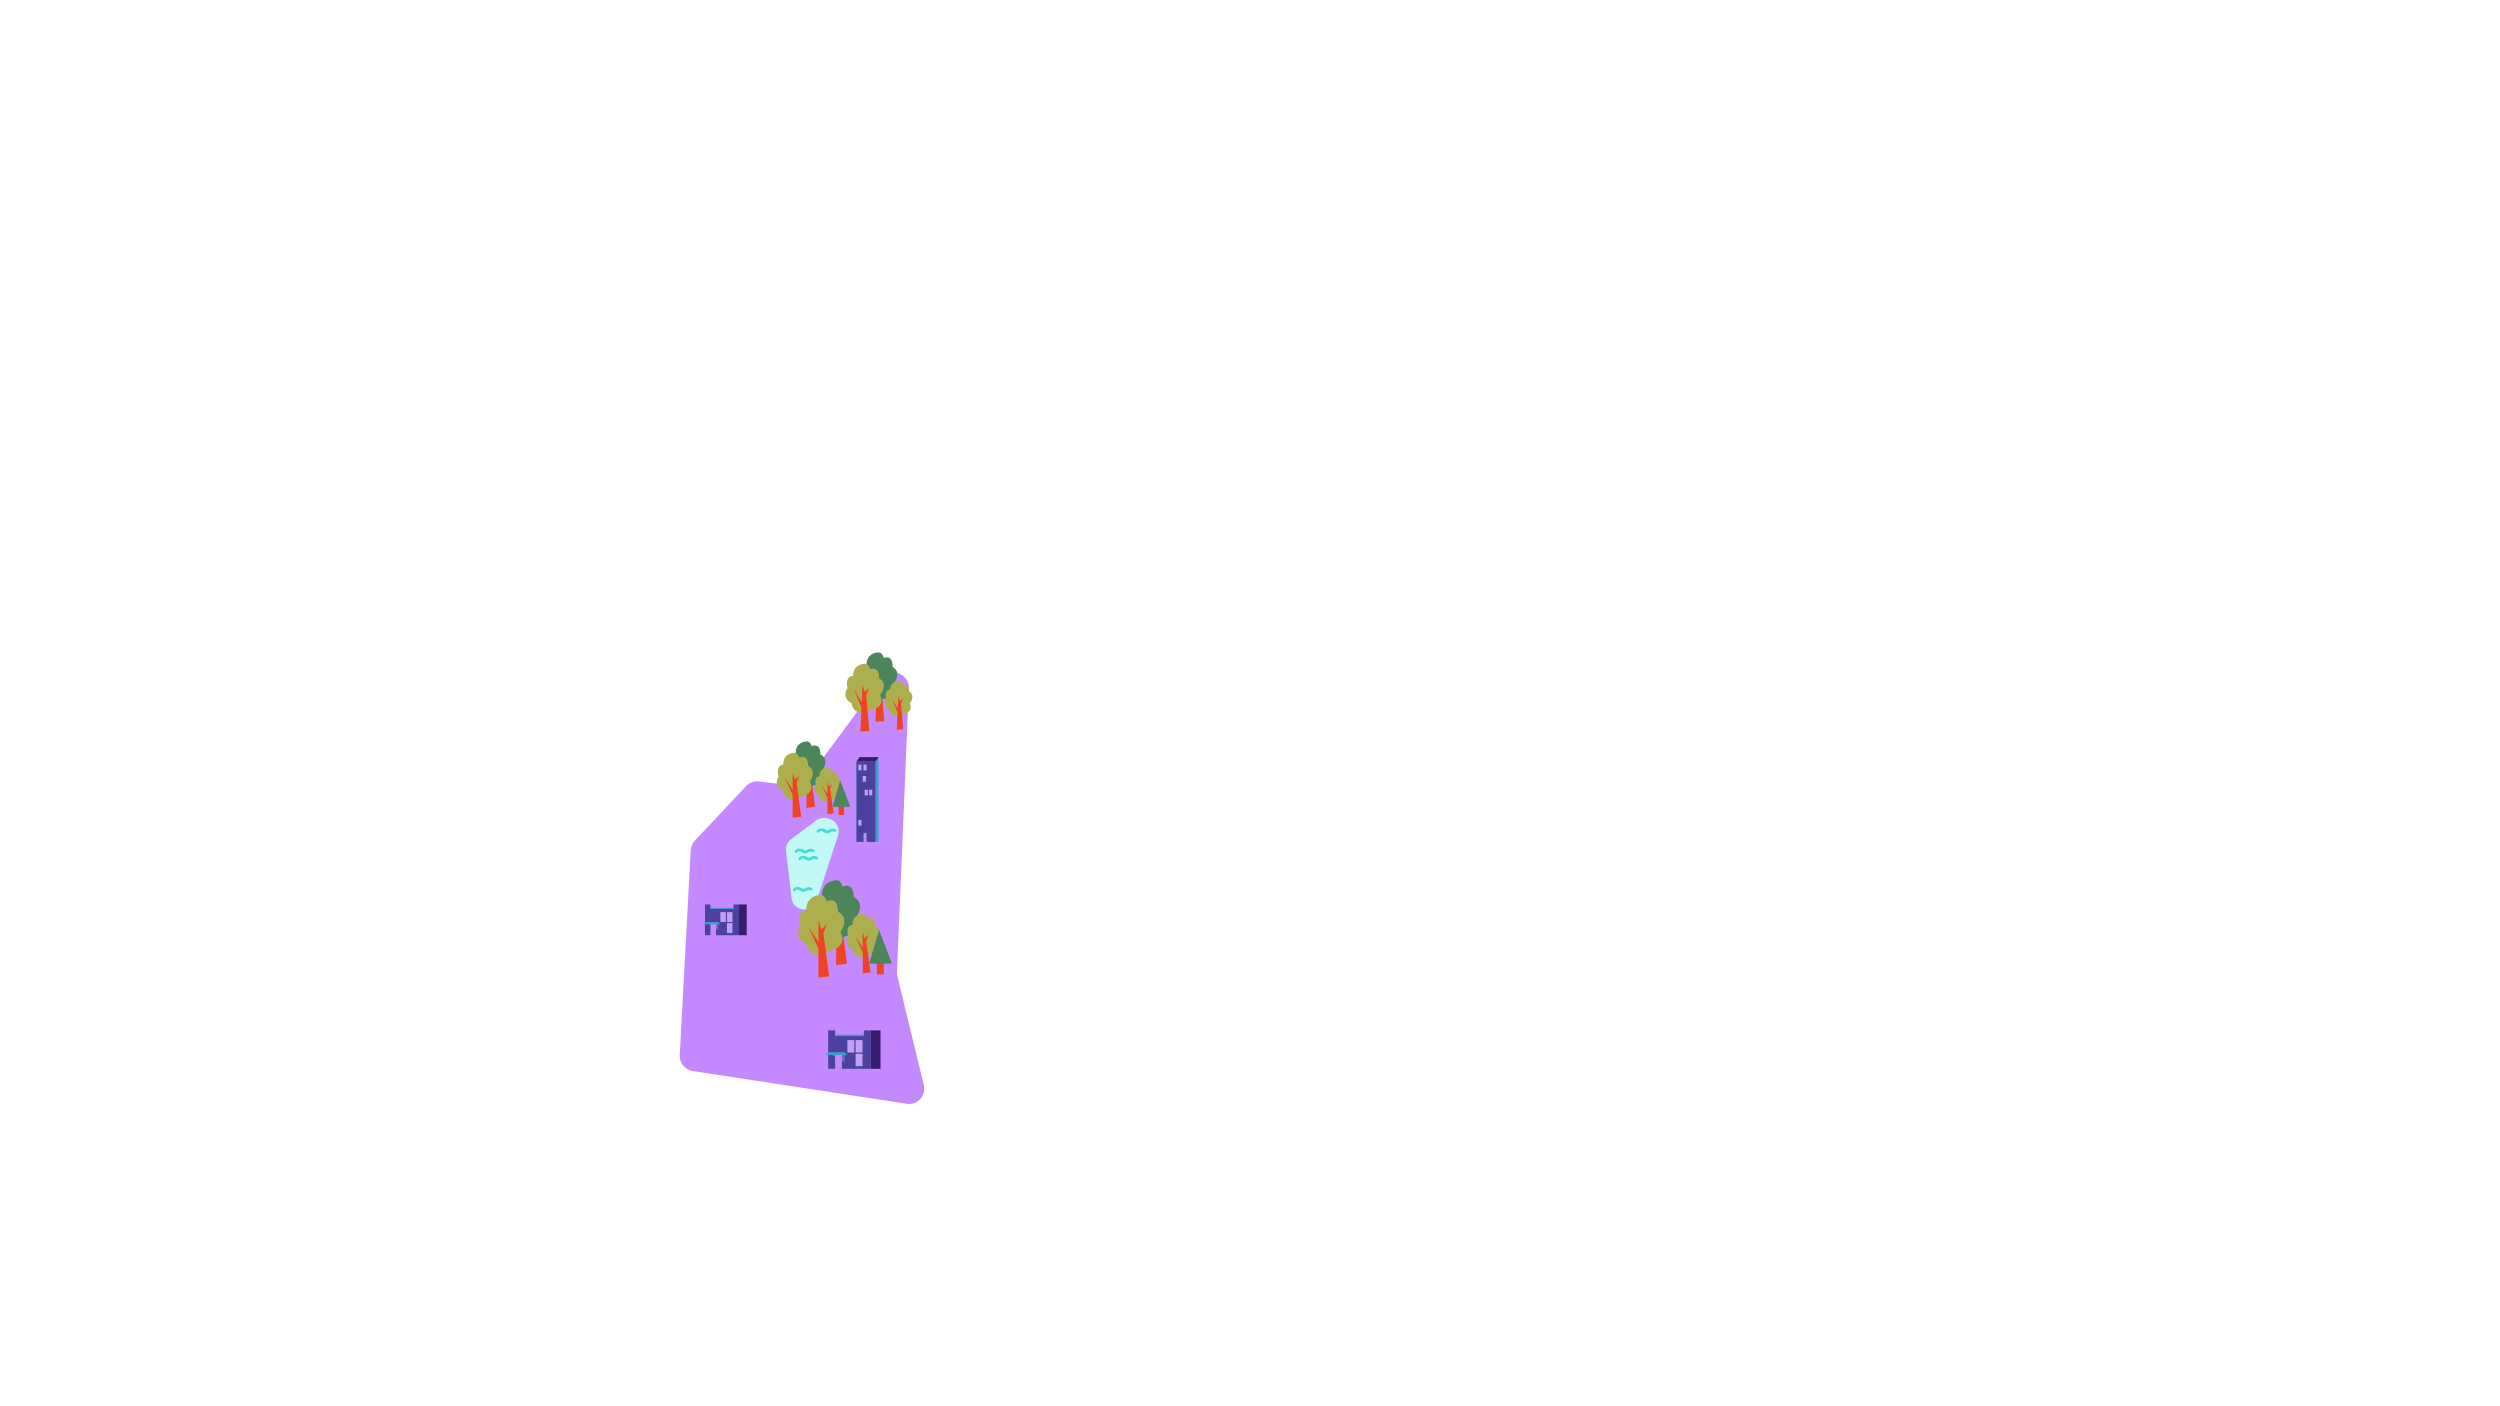 <?xml version="1.0" encoding="utf-8"?>
<!-- Generator: Adobe Illustrator 21.0.2, SVG Export Plug-In . SVG Version: 6.00 Build 0)  -->
<svg version="1.1" id="Слой_1" xmlns="http://www.w3.org/2000/svg" xmlns:xlink="http://www.w3.org/1999/xlink" x="0px" y="0px"
	 viewBox="0 0 1366 768" style="enable-background:new 0 0 1366 768;" xml:space="preserve">
<style type="text/css">
	.st0{opacity:0.9;fill:#BF7DFF;}
	.st1{fill:#C0F9F6;}
	.st2{fill:#42DBD6;}
	.st3{fill:#EF4424;}
	.st4{fill:#4A865A;}
	.st5{fill:#ADAF4F;}
	.st6{fill:#3A9FCB;}
	.st7{fill:#361C6E;}
	.st8{fill:#4D419F;}
	.st9{fill:#C2A0F6;}
	.st10{opacity:0.4;fill:#C2A0F6;}
</style>
<path class="st0" d="M377.4,464.7l-6,111.9c-0.2,4.2,2.8,7.9,7,8.6l117.1,17.9c5.8,0.9,10.6-4.4,9.3-10.1l-14.5-59.7
	c-0.2-0.7-0.3-1.5-0.2-2.3l6.5-154.9c0.3-8.1-10-11.8-14.9-5.2l-40.7,55c-1.8,2.4-4.7,3.6-7.6,3.3l-18.7-2.2c-2.6-0.3-5.2,0.6-7,2.5
	l-28.2,30C378.3,460.9,377.5,462.8,377.4,464.7z"/>
<path class="st1" d="M429.5,465.1l3,25.6c0.3,2.7,2.1,4.9,4.6,5.8v0c3.8,1.4,7.9-0.7,9.2-4.5l11.6-35.5c1.2-3.6-0.7-7.6-4.3-8.9
	l-0.9-0.3c-2.3-0.8-4.8-0.4-6.7,1l-13.7,10.2C430.2,460.1,429.2,462.5,429.5,465.1z"/>
<g>
	<g>
		<path class="st2" d="M435.4,465.8c1.6-1.9,2.7,0.4,4.4,0.5c1.6,0.1,2.4-1.6,4.3-0.8c0.9,0.4,1.3-1.1,0.4-1.4
			c-0.9-0.4-1.7-0.5-2.7-0.2c-0.5,0.2-1,0.7-1.4,0.8c-0.7,0.2-1.3-0.5-1.9-0.7c-1.5-0.6-3-0.5-4.2,0.9
			C433.8,465.4,434.8,466.5,435.4,465.8L435.4,465.8z"/>
	</g>
</g>
<g>
	<g>
		<path class="st2" d="M437.4,469.8c1.6-1.9,2.7,0.4,4.4,0.5c1.6,0.1,2.4-1.6,4.3-0.8c0.9,0.4,1.3-1.1,0.4-1.4
			c-0.9-0.4-1.7-0.5-2.7-0.2c-0.5,0.2-1,0.7-1.4,0.8c-0.7,0.2-1.3-0.5-1.9-0.7c-1.5-0.6-3-0.5-4.2,0.9
			C435.8,469.4,436.8,470.5,437.4,469.8L437.4,469.8z"/>
	</g>
</g>
<g>
	<g>
		<path class="st2" d="M434.4,486.8c1.6-1.9,2.7,0.4,4.4,0.5c1.6,0.1,2.4-1.6,4.3-0.8c0.9,0.4,1.3-1.1,0.4-1.4
			c-0.9-0.4-1.7-0.5-2.7-0.2c-0.5,0.2-1,0.7-1.4,0.8c-0.7,0.2-1.3-0.5-1.9-0.7c-1.5-0.6-3-0.5-4.2,0.9
			C432.8,486.4,433.8,487.5,434.4,486.8L434.4,486.8z"/>
	</g>
</g>
<g>
	<g>
		<path class="st2" d="M447.4,454.8c1.6-1.9,2.7,0.4,4.4,0.5c1.6,0.1,2.4-1.6,4.3-0.8c0.9,0.4,1.3-1.1,0.4-1.4
			c-0.9-0.4-1.7-0.5-2.7-0.2c-0.5,0.2-1,0.7-1.4,0.8c-0.7,0.2-1.3-0.5-1.9-0.7c-1.5-0.6-3-0.5-4.2,0.9
			C445.8,454.4,446.8,455.5,447.4,454.8L447.4,454.8z"/>
	</g>
</g>
<polygon class="st3" points="440.7,416.8 440.7,426.1 436.3,419.4 440.7,429 440.7,441.4 445.4,440.8 442.9,422.3 444.3,418.4 
	442,420.6 "/>
<path class="st4" d="M440.7,405.1c0,0-6.2,0.1-5.9,6.6c-0.3-0.3-4.3,0.3-2.6,6.4c0,0-3.4,4.9,2.4,7.9c0,0,1.1,7.9,10.3,3
	c0,0,7.8-1.5,4.4-8.1c0,0,4.4-5.8-1-8.7c0,0,0.3-6.5-4.8-4.5C443.6,407.7,442.5,404.7,440.7,405.1z"/>
<path class="st5" d="M433.9,411.3c0,0-6.2,0.1-5.9,6.6c-0.3-0.3-4.3,0.3-2.6,6.4c0,0-3.4,4.9,2.4,7.9c0,0,1.1,7.9,10.3,3
	c0,0,7.8-1.5,4.4-8.1c0,0,4.4-5.8-1-8.7c0,0,0.3-6.5-4.8-4.5C436.8,413.9,435.7,411,433.9,411.3z"/>
<polygon class="st3" points="433.1,422.2 433.1,431.5 428.7,424.8 433.1,434.4 433.1,446.8 437.8,446.2 435.3,427.7 436.7,423.8 
	434.4,426.1 "/>
<polyline class="st3" points="458.2,440 458.2,445.3 461.2,445.3 461.2,440 "/>
<path class="st5" d="M452,419.5c0,0-4.5,0.1-4.3,4.8c-0.2-0.2-3.1,0.2-1.9,4.6c0,0-2.5,3.6,1.7,5.7c0,0,0.8,5.7,7.4,2.1
	c0,0,5.6-1.1,3.2-5.8c0,0,3.2-4.2-0.7-6.3c0,0,0.2-4.7-3.4-3.2C454.1,421.4,453.3,419.2,452,419.5z"/>
<polygon class="st3" points="452.1,427.1 452.1,433.9 448.9,429 452.1,435.9 452.1,444.9 455.5,444.5 453.6,431.1 454.7,428.3 
	453,429.9 "/>
<polygon class="st4" points="459.1,426.4 454.9,440.8 464.6,440.8 "/>
<polygon class="st3" points="479.5,368.7 479,378.5 474.7,371.2 478.9,381.5 478.3,394.4 483.2,394.1 481.5,374.6 483.1,370.6 
	480.6,372.8 "/>
<path class="st4" d="M480,356.5c0,0-6.5-0.2-6.5,6.7c-0.3-0.3-4.5,0.1-3,6.5c0,0-3.8,5,2.2,8.4c0,0,0.7,8.3,10.6,3.6
	c0,0,8.2-1.2,5-8.2c0,0,4.9-5.9-0.6-9.1c0,0,0.6-6.7-4.8-4.9C482.9,359.3,481.9,356.2,480,356.5z"/>
<path class="st5" d="M472.6,362.7c0,0-6.5-0.2-6.5,6.7c-0.3-0.3-4.5,0.1-3,6.5c0,0-3.8,5,2.2,8.4c0,0,0.7,8.3,10.6,3.6
	c0,0,8.2-1.2,5-8.2c0,0,4.9-5.9-0.6-9.1c0,0,0.6-6.7-4.8-4.9C475.5,365.6,474.5,362.4,472.6,362.7z"/>
<polygon class="st3" points="471.3,374 470.8,383.8 466.6,376.5 470.7,386.8 470.1,399.7 475,399.4 473.3,379.9 474.9,375.9 
	472.4,378.1 "/>
<path class="st5" d="M491.1,372.1c0,0-4.7-0.1-4.7,4.8c-0.2-0.3-3.3,0.1-2.2,4.7c0,0-2.7,3.6,1.6,6c0,0,0.5,6,7.7,2.6
	c0,0,5.9-0.9,3.6-5.9c0,0,3.5-4.2-0.4-6.6c0,0,0.4-4.9-3.4-3.5C493.2,374.2,492.5,371.9,491.1,372.1z"/>
<polygon class="st3" points="490.9,380.1 490.5,387.1 487.5,381.9 490.4,389.3 490,398.7 493.5,398.4 492.3,384.3 493.5,381.5 
	491.7,383.1 "/>
<polygon class="st3" points="456.9,495.9 456.9,507.8 451.3,499.2 456.9,511.5 456.9,527.3 462.8,526.6 459.6,502.9 461.4,498 
	458.5,500.8 "/>
<path class="st4" d="M456.8,481c0,0-7.9,0.1-7.6,8.5c-0.4-0.4-5.5,0.3-3.3,8.1c0,0-4.3,6.3,3.1,10.1c0,0,1.4,10.1,13.2,3.8
	c0,0,10-1.9,5.6-10.3c0,0,5.6-7.4-1.3-11.1c0,0,0.3-8.2-6.1-5.7C460.5,484.3,459.1,480.5,456.8,481z"/>
<path class="st5" d="M448.2,489c0,0-7.9,0.1-7.6,8.5c-0.4-0.4-5.5,0.3-3.3,8.1c0,0-4.3,6.3,3.1,10.1c0,0,1.4,10.1,13.2,3.8
	c0,0,10-1.9,5.6-10.3c0,0,5.6-7.4-1.3-11.1c0,0,0.3-8.2-6.1-5.7C451.8,492.3,450.4,488.5,448.2,489z"/>
<polygon class="st3" points="447.2,502.8 447.2,514.7 441.6,506.2 447.2,518.4 447.2,534.2 453.1,533.5 449.9,509.8 451.8,504.9 
	448.8,507.8 "/>
<polyline class="st3" points="479.1,525.5 479.1,532.4 482.9,532.4 482.9,525.5 "/>
<path class="st5" d="M471.2,499.4c0,0-5.7,0.1-5.4,6.1c-0.3-0.3-4,0.2-2.4,5.9c0,0-3.1,4.5,2.2,7.3c0,0,1,7.3,9.5,2.7
	c0,0,7.2-1.4,4-7.4c0,0,4-5.4-0.9-8c0,0,0.2-5.9-4.4-4.1C473.9,501.8,472.9,499,471.2,499.4z"/>
<polygon class="st3" points="471.4,509.1 471.4,517.7 467.3,511.5 471.4,520.4 471.4,531.8 475.7,531.3 473.3,514.2 474.7,510.6 
	472.5,512.7 "/>
<polygon class="st4" points="480.3,508.2 474.9,526.5 487.4,526.5 "/>
<g>
	<polygon class="st6" points="480,413.7 480,460 473.5,460 473.5,455.2 471.8,455.2 471.8,460 468,460 468,416.1 469.7,413.7 	"/>
	<polygon class="st7" points="480,413.7 478.3,416.1 468,416.1 469.7,413.7 	"/>
	<polygon class="st8" points="478.3,416.1 478.3,460 473.5,460 473.5,455.2 471.8,455.2 471.8,460 468,460 468,416.1 	"/>
	<rect x="469" y="417.8" class="st9" width="1.7" height="3.1"/>
	<rect x="471.8" y="417.8" class="st9" width="1.7" height="3.1"/>
	<rect x="474.9" y="431.5" class="st9" width="1.7" height="3.1"/>
	<rect x="472.5" y="431.5" class="st9" width="1.7" height="3.1"/>
	<rect x="471.4" y="424" class="st9" width="1.7" height="3.1"/>
	<rect x="469" y="448" class="st9" width="1.7" height="3.1"/>
</g>
<g>
	<polygon class="st8" points="475.8,563 475.8,584 460,584 460,575.8 456.3,575.8 456.3,584 452.5,584 452.5,563 456.3,563 
		456.3,566 472,566 472,563 	"/>
	<rect x="475.8" y="563" class="st7" width="5.3" height="21"/>
	<polygon class="st10" points="461.5,575.1 461.5,580.5 460,579.6 460,575.8 456.3,575.8 456.3,577.3 452.5,575 	"/>
	<rect x="463" y="568.3" class="st9" width="3.8" height="6.8"/>
	<rect x="467.5" y="568.3" class="st9" width="3.8" height="6.8"/>
	<rect x="467.5" y="575.8" class="st9" width="3.8" height="6.8"/>
	<rect x="456.3" y="565.3" class="st6" width="15.8" height="0.8"/>
	<polygon class="st6" points="463,576.5 451,576.5 452.6,575 459.3,575 461.5,575 462.3,575.8 	"/>
</g>
<g>
	<polygon class="st8" points="403.8,494.2 403.8,511 391.2,511 391.2,504.4 388.2,504.4 388.2,511 385.2,511 385.2,494.2 
		388.2,494.2 388.2,496.6 400.8,496.6 400.8,494.2 	"/>
	<rect x="403.8" y="494.2" class="st7" width="4.2" height="16.8"/>
	<polygon class="st10" points="392.4,503.9 392.4,508.2 391.2,507.5 391.2,504.4 388.2,504.4 388.2,505.6 385.2,503.8 	"/>
	<rect x="393.6" y="498.4" class="st9" width="3" height="5.4"/>
	<rect x="397.2" y="498.4" class="st9" width="3" height="5.4"/>
	<rect x="397.2" y="504.4" class="st9" width="3" height="5.4"/>
	<rect x="388.2" y="496" class="st6" width="12.6" height="0.6"/>
	<polygon class="st6" points="393.6,505 384,505 385.3,503.8 390.6,503.8 392.4,503.8 393,504.4 	"/>
</g>
</svg>
